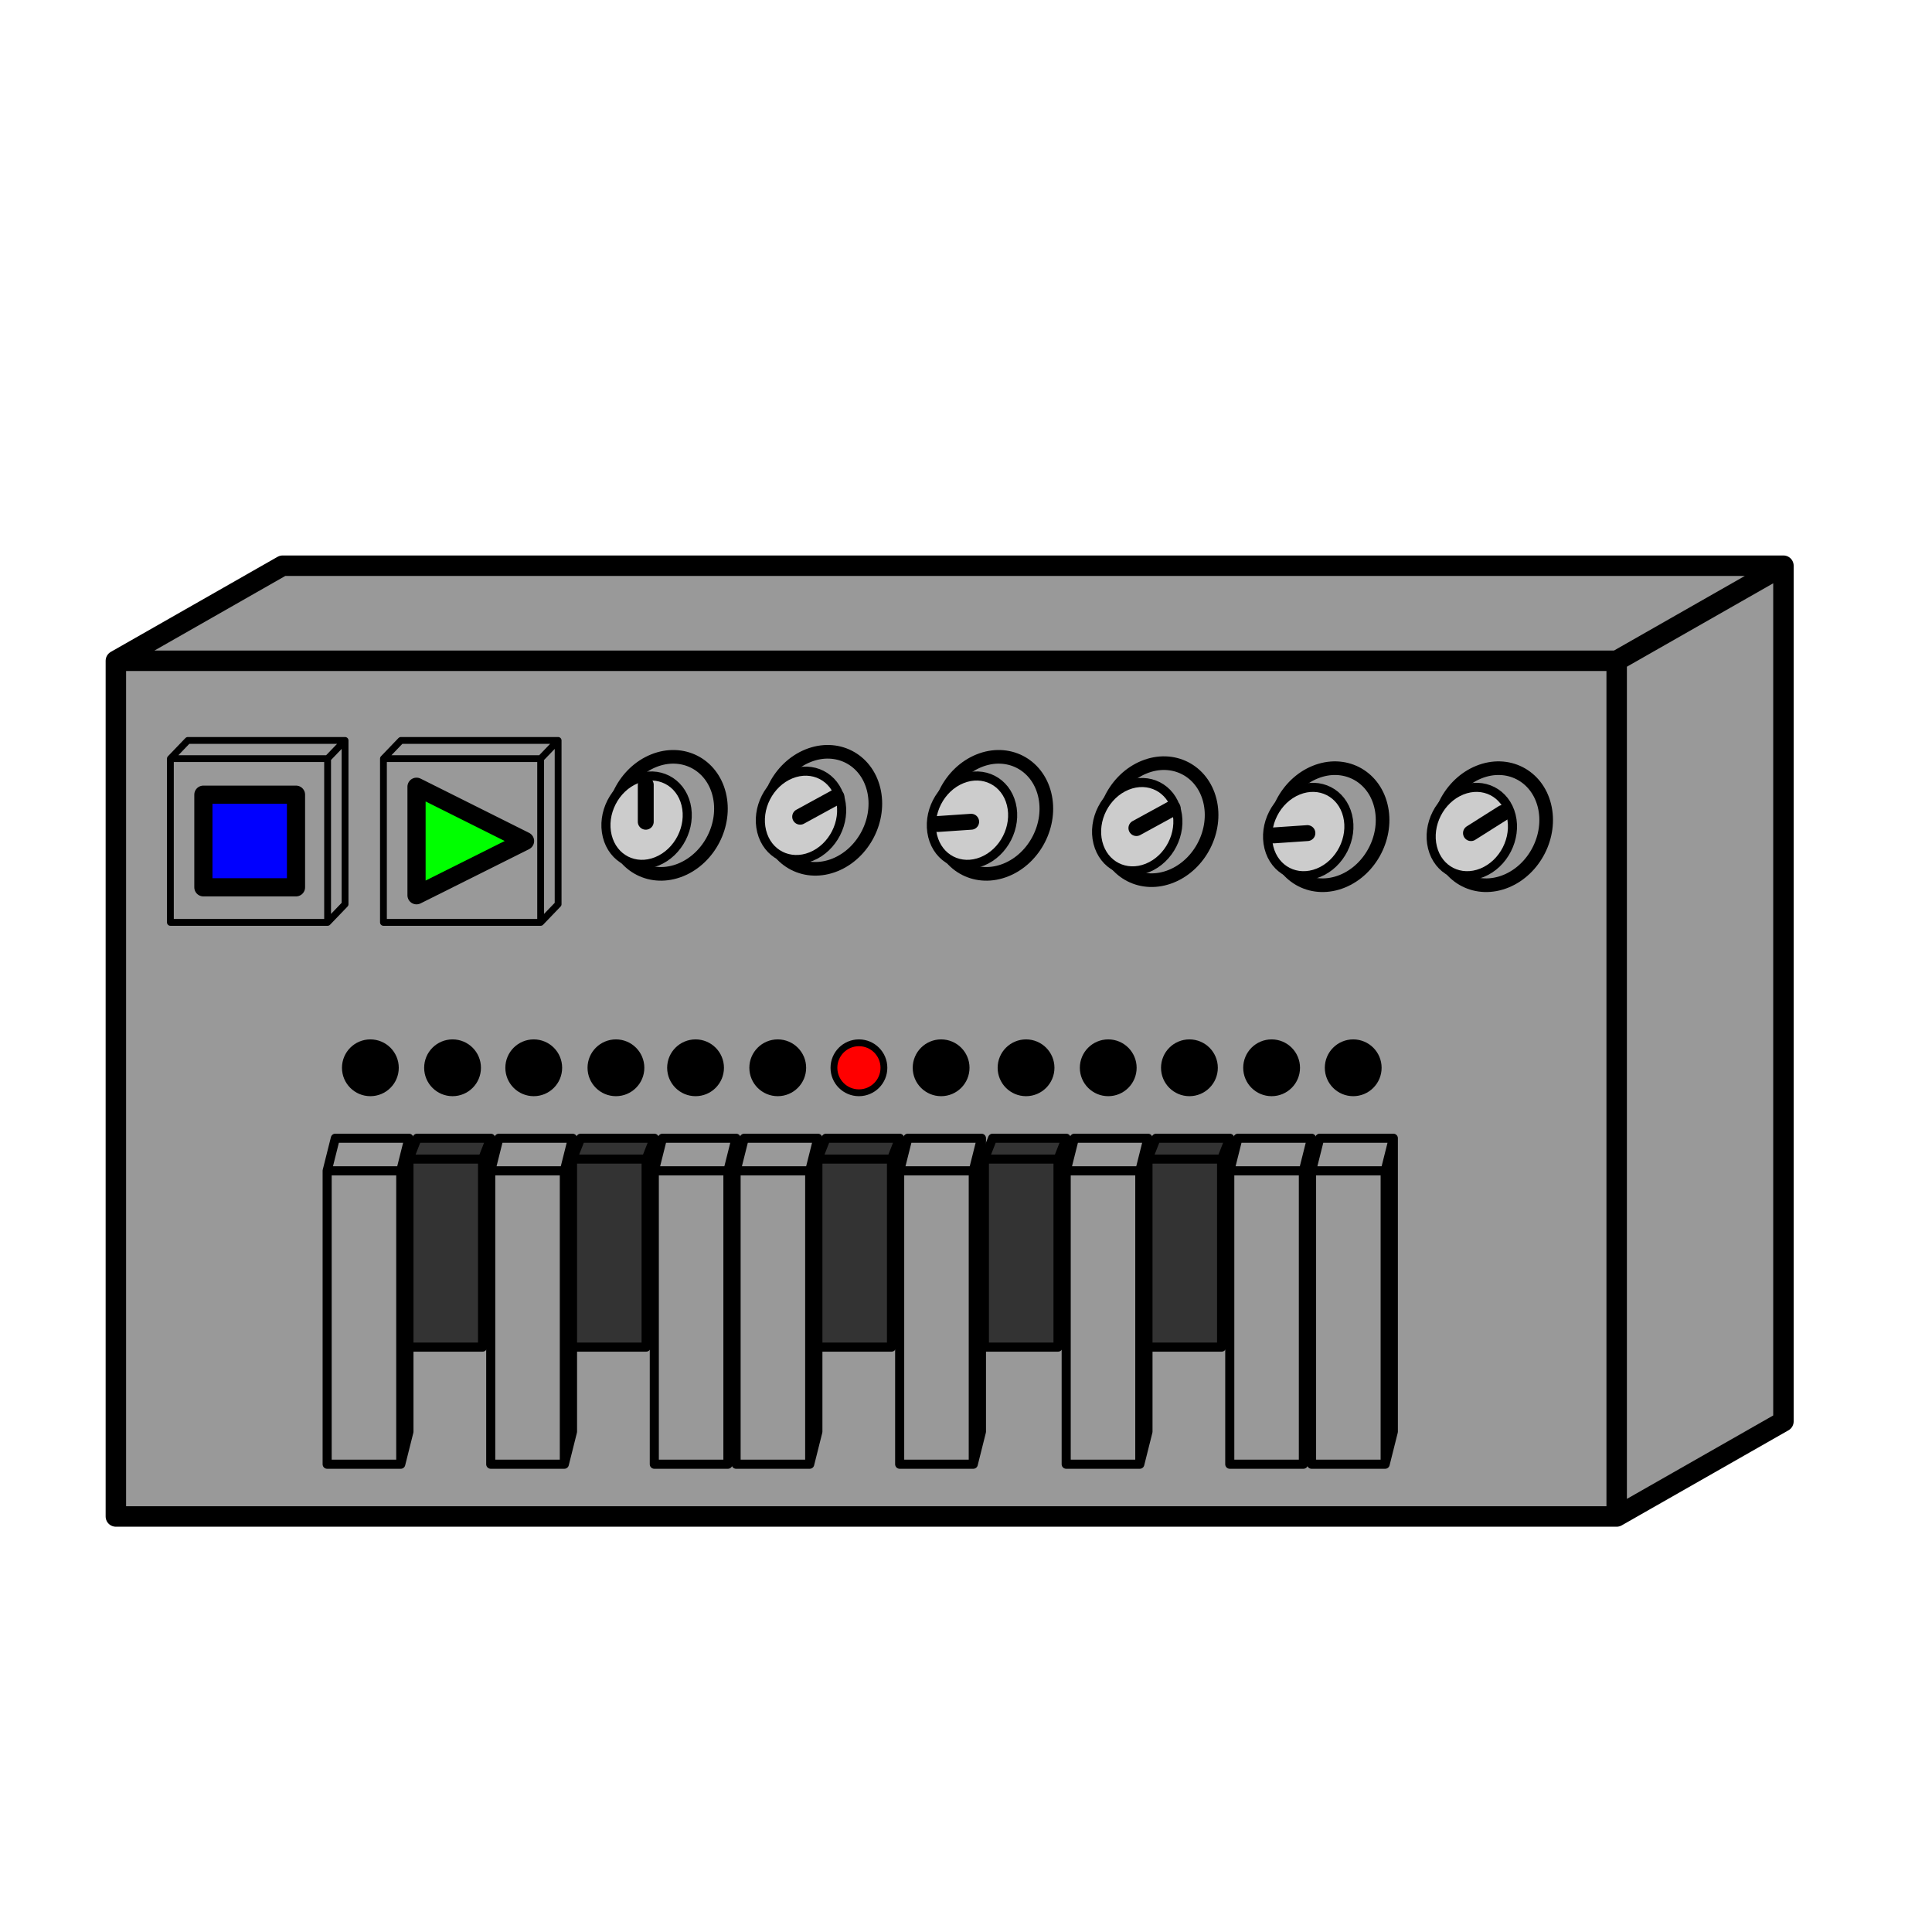 <?xml version="1.0" encoding="UTF-8" standalone="no"?>
<!DOCTYPE svg PUBLIC "-//W3C//DTD SVG 1.1//EN" "http://www.w3.org/Graphics/SVG/1.1/DTD/svg11.dtd">
<svg xmlns="http://www.w3.org/2000/svg" version="1.1" xmlns:dc="http://purl.org/dc/elements/1.1/" xmlns:xl="http://www.w3.org/1999/xlink" viewBox="0 0 850.394 850.394" width="850.394" height="850.394">
  <defs/>
  <g id="synthesiser" fill="none" stroke-opacity="1" fill-opacity="1" stroke-dasharray="none" stroke="none">
    <title>synthesiser</title>
    <g id="synthesiser: Layer 1">
      <title>Layer 1</title>
      <g id="Graphic_2">
        <path d="M 51 667.5 L 51 290.85 L 124.4 249 L 785 249 L 785 625.65 L 711.6 667.5 Z" fill="#999"/>
        <path d="M 51 667.5 L 51 290.85 L 124.4 249 L 785 249 L 785 625.65 L 711.6 667.5 L 51 667.5 M 51 290.85 L 711.6 290.85 L 785 249 M 711.6 290.85 L 711.6 667.5" stroke="black" stroke-linecap="round" stroke-linejoin="round" stroke-width="9"/>
      </g>
      <g id="Graphic_4">
        <path d="M 75 406 L 75 333.919 L 82.689 325.91 L 151.886 325.91 L 151.886 397.991 L 144.197 406 Z" fill="#999"/>
        <path d="M 75 406 L 75 333.919 L 82.689 325.91 L 151.886 325.91 L 151.886 397.991 L 144.197 406 L 75 406 M 75 333.919 L 144.197 333.919 L 151.886 325.91 M 144.197 333.919 L 144.197 406" stroke="black" stroke-linecap="round" stroke-linejoin="round" stroke-width="3"/>
      </g>
      <g id="Graphic_5">
        <path d="M 168.778 406 L 168.778 333.919 L 176.466 325.91 L 245.664 325.91 L 245.664 397.991 L 237.975 406 Z" fill="#999"/>
        <path d="M 168.778 406 L 168.778 333.919 L 176.466 325.91 L 245.664 325.91 L 245.664 397.991 L 237.975 406 L 168.778 406 M 168.778 333.919 L 237.975 333.919 L 245.664 325.91 M 237.975 333.919 L 237.975 406" stroke="black" stroke-linecap="round" stroke-linejoin="round" stroke-width="3"/>
      </g>
      <g id="Graphic_3">
        <path d="M 183.339 346.297 L 231.102 370.178 L 183.339 394.059 Z" fill="lime"/>
        <path d="M 183.339 346.297 L 231.102 370.178 L 183.339 394.059 Z" stroke="black" stroke-linecap="round" stroke-linejoin="round" stroke-width="8"/>
      </g>
      <g id="Graphic_10">
        <rect x="89.521" y="349.795" width="40.767" height="40.767" fill="blue"/>
        <rect x="89.521" y="349.795" width="40.767" height="40.767" stroke="black" stroke-linecap="round" stroke-linejoin="round" stroke-width="8"/>
      </g>
      <g id="Graphic_11">
        <path d="M 144 644.5 L 144 515.35 L 147.6 501 L 180 501 L 180 630.15 L 176.4 644.5 Z" fill="#999"/>
        <path d="M 144 644.5 L 144 515.35 L 147.6 501 L 180 501 L 180 630.15 L 176.4 644.5 L 144 644.5 M 144 515.35 L 176.4 515.35 L 180 501 M 176.4 515.35 L 176.4 644.5" stroke="black" stroke-linecap="round" stroke-linejoin="round" stroke-width="4"/>
      </g>
      <g id="Graphic_12">
        <path d="M 180 592.95 L 180 510.195 L 183.6 501 L 216 501 L 216 583.755 L 212.4 592.95 Z" fill="#333"/>
        <path d="M 180 592.95 L 180 510.195 L 183.6 501 L 216 501 L 216 583.755 L 212.4 592.95 L 180 592.95 M 180 510.195 L 212.4 510.195 L 216 501 M 212.4 510.195 L 212.4 592.95" stroke="black" stroke-linecap="round" stroke-linejoin="round" stroke-width="4"/>
      </g>
      <g id="Graphic_13">
        <path d="M 216 644.5 L 216 515.35 L 219.6 501 L 252 501 L 252 630.15 L 248.4 644.5 Z" fill="#999"/>
        <path d="M 216 644.5 L 216 515.35 L 219.6 501 L 252 501 L 252 630.15 L 248.4 644.5 L 216 644.5 M 216 515.35 L 248.4 515.35 L 252 501 M 248.4 515.35 L 248.4 644.5" stroke="black" stroke-linecap="round" stroke-linejoin="round" stroke-width="4"/>
      </g>
      <g id="Graphic_14">
        <path d="M 252 592.95 L 252 510.195 L 255.6 501 L 288 501 L 288 583.755 L 284.4 592.95 Z" fill="#333"/>
        <path d="M 252 592.95 L 252 510.195 L 255.6 501 L 288 501 L 288 583.755 L 284.4 592.95 L 252 592.95 M 252 510.195 L 284.4 510.195 L 288 501 M 284.4 510.195 L 284.4 592.95" stroke="black" stroke-linecap="round" stroke-linejoin="round" stroke-width="4"/>
      </g>
      <g id="Graphic_15">
        <path d="M 288 644.5 L 288 515.35 L 291.6 501 L 324 501 L 324 630.15 L 320.4 644.5 Z" fill="#999"/>
        <path d="M 288 644.5 L 288 515.35 L 291.6 501 L 324 501 L 324 630.15 L 320.4 644.5 L 288 644.5 M 288 515.35 L 320.4 515.35 L 324 501 M 320.4 515.35 L 320.4 644.5" stroke="black" stroke-linecap="round" stroke-linejoin="round" stroke-width="4"/>
      </g>
      <g id="Graphic_16">
        <path d="M 324 644.5 L 324 515.35 L 327.6 501 L 360 501 L 360 630.15 L 356.4 644.5 Z" fill="#999"/>
        <path d="M 324 644.5 L 324 515.35 L 327.6 501 L 360 501 L 360 630.15 L 356.4 644.5 L 324 644.5 M 324 515.35 L 356.4 515.35 L 360 501 M 356.4 515.35 L 356.4 644.5" stroke="black" stroke-linecap="round" stroke-linejoin="round" stroke-width="4"/>
      </g>
      <g id="Graphic_17">
        <path d="M 360 592.95 L 360 510.195 L 363.6 501 L 396 501 L 396 583.755 L 392.4 592.95 Z" fill="#333"/>
        <path d="M 360 592.95 L 360 510.195 L 363.6 501 L 396 501 L 396 583.755 L 392.4 592.95 L 360 592.95 M 360 510.195 L 392.4 510.195 L 396 501 M 392.4 510.195 L 392.4 592.95" stroke="black" stroke-linecap="round" stroke-linejoin="round" stroke-width="4"/>
      </g>
      <g id="Graphic_18">
        <path d="M 396 644.5 L 396 515.35 L 399.6 501 L 432 501 L 432 630.15 L 428.4 644.5 Z" fill="#999"/>
        <path d="M 396 644.5 L 396 515.35 L 399.6 501 L 432 501 L 432 630.15 L 428.4 644.5 L 396 644.5 M 396 515.35 L 428.4 515.35 L 432 501 M 428.4 515.35 L 428.4 644.5" stroke="black" stroke-linecap="round" stroke-linejoin="round" stroke-width="4"/>
      </g>
      <g id="Graphic_19">
        <path d="M 433.298 592.95 L 433.298 510.195 L 436.898 501 L 469.298 501 L 469.298 583.755 L 465.698 592.95 Z" fill="#333"/>
        <path d="M 433.298 592.95 L 433.298 510.195 L 436.898 501 L 469.298 501 L 469.298 583.755 L 465.698 592.95 L 433.298 592.95 M 433.298 510.195 L 465.698 510.195 L 469.298 501 M 465.698 510.195 L 465.698 592.95" stroke="black" stroke-linecap="round" stroke-linejoin="round" stroke-width="4"/>
      </g>
      <g id="Graphic_20">
        <path d="M 469.298 644.5 L 469.298 515.35 L 472.898 501 L 505.298 501 L 505.298 630.15 L 501.698 644.5 Z" fill="#999"/>
        <path d="M 469.298 644.5 L 469.298 515.35 L 472.898 501 L 505.298 501 L 505.298 630.15 L 501.698 644.5 L 469.298 644.5 M 469.298 515.35 L 501.698 515.35 L 505.298 501 M 501.698 515.35 L 501.698 644.5" stroke="black" stroke-linecap="round" stroke-linejoin="round" stroke-width="4"/>
      </g>
      <g id="Graphic_21">
        <path d="M 505.298 592.95 L 505.298 510.195 L 508.898 501 L 541.298 501 L 541.298 583.755 L 537.698 592.95 Z" fill="#333"/>
        <path d="M 505.298 592.95 L 505.298 510.195 L 508.898 501 L 541.298 501 L 541.298 583.755 L 537.698 592.95 L 505.298 592.95 M 505.298 510.195 L 537.698 510.195 L 541.298 501 M 537.698 510.195 L 537.698 592.95" stroke="black" stroke-linecap="round" stroke-linejoin="round" stroke-width="4"/>
      </g>
      <g id="Graphic_22">
        <path d="M 541.298 644.5 L 541.298 515.35 L 544.898 501 L 577.298 501 L 577.298 630.15 L 573.698 644.5 Z" fill="#999"/>
        <path d="M 541.298 644.5 L 541.298 515.35 L 544.898 501 L 577.298 501 L 577.298 630.15 L 573.698 644.5 L 541.298 644.5 M 541.298 515.35 L 573.698 515.35 L 577.298 501 M 573.698 515.35 L 573.698 644.5" stroke="black" stroke-linecap="round" stroke-linejoin="round" stroke-width="4"/>
      </g>
      <g id="Graphic_23">
        <path d="M 577.298 644.5 L 577.298 515.35 L 580.898 501 L 613.298 501 L 613.298 630.15 L 609.698 644.5 Z" fill="#999"/>
        <path d="M 577.298 644.5 L 577.298 515.35 L 580.898 501 L 613.298 501 L 613.298 630.15 L 609.698 644.5 L 577.298 644.5 M 577.298 515.35 L 609.698 515.35 L 613.298 501 M 609.698 515.35 L 609.698 644.5" stroke="black" stroke-linecap="round" stroke-linejoin="round" stroke-width="4"/>
      </g>
      <g id="Graphic_27">
        <circle cx="163.022" cy="470" r="11" fill="black"/>
        <circle cx="163.022" cy="470" r="11" stroke="black" stroke-linecap="round" stroke-linejoin="round" stroke-width="3"/>
      </g>
      <g id="Graphic_28">
        <circle cx="199.199" cy="470" r="11" fill="black"/>
        <circle cx="199.199" cy="470" r="11" stroke="black" stroke-linecap="round" stroke-linejoin="round" stroke-width="3"/>
      </g>
      <g id="Graphic_29">
        <circle cx="234.934" cy="470" r="11" fill="black"/>
        <circle cx="234.934" cy="470" r="11" stroke="black" stroke-linecap="round" stroke-linejoin="round" stroke-width="3"/>
      </g>
      <g id="Graphic_30">
        <circle cx="271.111" cy="470" r="11" fill="black"/>
        <circle cx="271.111" cy="470" r="11" stroke="black" stroke-linecap="round" stroke-linejoin="round" stroke-width="3"/>
      </g>
      <g id="Graphic_31">
        <circle cx="306.157" cy="470" r="11" fill="black"/>
        <circle cx="306.157" cy="470" r="11" stroke="black" stroke-linecap="round" stroke-linejoin="round" stroke-width="3"/>
      </g>
      <g id="Graphic_32">
        <circle cx="342.333" cy="470" r="11" fill="black"/>
        <circle cx="342.333" cy="470" r="11" stroke="black" stroke-linecap="round" stroke-linejoin="round" stroke-width="3"/>
      </g>
      <g id="Graphic_33">
        <circle cx="378.069" cy="470" r="11" fill="red"/>
        <circle cx="378.069" cy="470" r="11" stroke="black" stroke-linecap="round" stroke-linejoin="round" stroke-width="3"/>
      </g>
      <g id="Graphic_34">
        <circle cx="414.245" cy="470" r="11" fill="black"/>
        <circle cx="414.245" cy="470" r="11" stroke="black" stroke-linecap="round" stroke-linejoin="round" stroke-width="3"/>
      </g>
      <g id="Graphic_35">
        <circle cx="451.627" cy="470" r="11" fill="black"/>
        <circle cx="451.627" cy="470" r="11" stroke="black" stroke-linecap="round" stroke-linejoin="round" stroke-width="3"/>
      </g>
      <g id="Graphic_36">
        <circle cx="487.804" cy="470" r="11" fill="black"/>
        <circle cx="487.804" cy="470" r="11" stroke="black" stroke-linecap="round" stroke-linejoin="round" stroke-width="3"/>
      </g>
      <g id="Graphic_37">
        <circle cx="523.539" cy="470" r="11" fill="black"/>
        <circle cx="523.539" cy="470" r="11" stroke="black" stroke-linecap="round" stroke-linejoin="round" stroke-width="3"/>
      </g>
      <g id="Graphic_38">
        <circle cx="559.716" cy="470" r="11" fill="black"/>
        <circle cx="559.716" cy="470" r="11" stroke="black" stroke-linecap="round" stroke-linejoin="round" stroke-width="3"/>
      </g>
      <g id="Graphic_39">
        <circle cx="595.632" cy="470" r="11" fill="black"/>
        <circle cx="595.632" cy="470" r="11" stroke="black" stroke-linecap="round" stroke-linejoin="round" stroke-width="3"/>
      </g>
      <g id="Graphic_45">
        <path d="M 287.668 334.867 C 300.335 329.735 313.273 336.327 316.566 349.591 C 319.859 362.855 312.261 377.768 299.594 382.9 C 286.928 388.032 273.99 381.44 270.697 368.176 C 267.404 354.912 275.002 339.999 287.668 334.867" fill="#999"/>
        <path d="M 287.668 334.867 C 300.335 329.735 313.273 336.327 316.566 349.591 C 319.859 362.855 312.261 377.768 299.594 382.9 C 286.928 388.032 273.99 381.44 270.697 368.176 C 267.404 354.912 275.002 339.999 287.668 334.867" stroke="black" stroke-linecap="round" stroke-linejoin="round" stroke-width="6"/>
      </g>
      <g id="Graphic_43">
        <path d="M 280.103 342.876 C 289.669 339 299.44 343.978 301.927 353.996 C 304.414 364.013 298.675 375.276 289.109 379.151 C 279.543 383.027 269.772 378.049 267.285 368.031 C 264.798 358.014 270.537 346.752 280.103 342.876" fill="#ccc"/>
        <path d="M 280.103 342.876 C 289.669 339 299.44 343.978 301.927 353.996 C 304.414 364.013 298.675 375.276 289.109 379.151 C 279.543 383.027 269.772 378.049 267.285 368.031 C 264.798 358.014 270.537 346.752 280.103 342.876" stroke="black" stroke-linecap="round" stroke-linejoin="round" stroke-width="4"/>
      </g>
      <g id="Line_46">
        <line x1="284.237" y1="361.7" x2="284.237" y2="345.448" stroke="black" stroke-linecap="round" stroke-linejoin="round" stroke-width="7"/>
      </g>
      <g id="Graphic_47">
        <path d="M 355.634 332.651 C 368.3 327.519 381.238 334.111 384.531 347.375 C 387.824 360.639 380.226 375.551 367.559 380.683 C 354.893 385.815 341.955 379.223 338.662 365.959 C 335.369 352.696 342.967 337.783 355.634 332.651" fill="#999"/>
        <path d="M 355.634 332.651 C 368.3 327.519 381.238 334.111 384.531 347.375 C 387.824 360.639 380.226 375.551 367.559 380.683 C 354.893 385.815 341.955 379.223 338.662 365.959 C 335.369 352.696 342.967 337.783 355.634 332.651" stroke="black" stroke-linecap="round" stroke-linejoin="round" stroke-width="6"/>
      </g>
      <g id="Graphic_48">
        <path d="M 348.068 340.746 C 357.634 336.87 367.405 341.848 369.892 351.866 C 372.379 361.883 366.641 373.145 357.075 377.021 C 347.508 380.897 337.737 375.918 335.25 365.901 C 332.763 355.884 338.502 344.621 348.068 340.746" fill="#ccc"/>
        <path d="M 348.068 340.746 C 357.634 336.87 367.405 341.848 369.892 351.866 C 372.379 361.883 366.641 373.145 357.075 377.021 C 347.508 380.897 337.737 375.918 335.25 365.901 C 332.763 355.884 338.502 344.621 348.068 340.746" stroke="black" stroke-linecap="round" stroke-linejoin="round" stroke-width="4"/>
      </g>
      <g id="Line_49">
        <line x1="352.202" y1="359.484" x2="368.173" y2="350.754" stroke="black" stroke-linecap="round" stroke-linejoin="round" stroke-width="7"/>
      </g>
      <g id="Graphic_50">
        <path d="M 430.901 334.867 C 443.567 329.735 456.505 336.327 459.798 349.591 C 463.092 362.855 455.493 377.768 442.827 382.9 C 430.161 388.032 417.223 381.44 413.93 368.176 C 410.636 354.912 418.235 339.999 430.901 334.867" fill="#999"/>
        <path d="M 430.901 334.867 C 443.567 329.735 456.505 336.327 459.798 349.591 C 463.092 362.855 455.493 377.768 442.827 382.9 C 430.161 388.032 417.223 381.44 413.93 368.176 C 410.636 354.912 418.235 339.999 430.901 334.867" stroke="black" stroke-linecap="round" stroke-linejoin="round" stroke-width="6"/>
      </g>
      <g id="Graphic_51">
        <path d="M 423.335 342.876 C 432.901 339 442.672 343.978 445.159 353.996 C 447.647 364.013 441.908 375.276 432.342 379.151 C 422.776 383.027 413.005 378.049 410.518 368.031 C 408.031 358.014 413.769 346.752 423.335 342.876" fill="#ccc"/>
        <path d="M 423.335 342.876 C 432.901 339 442.672 343.978 445.159 353.996 C 447.647 364.013 441.908 375.276 432.342 379.151 C 422.776 383.027 413.005 378.049 410.518 368.031 C 408.031 358.014 413.769 346.752 423.335 342.876" stroke="black" stroke-linecap="round" stroke-linejoin="round" stroke-width="4"/>
      </g>
      <g id="Line_52">
        <line x1="427.469" y1="361.7" x2="412.716" y2="362.705" stroke="black" stroke-linecap="round" stroke-linejoin="round" stroke-width="7"/>
      </g>
      <g id="Graphic_53">
        <path d="M 503.634 337.651 C 516.3 332.519 529.238 339.111 532.531 352.375 C 535.824 365.639 528.226 380.551 515.559 385.683 C 502.893 390.815 489.955 384.223 486.662 370.959 C 483.369 357.696 490.967 342.783 503.634 337.651" fill="#999"/>
        <path d="M 503.634 337.651 C 516.3 332.519 529.238 339.111 532.531 352.375 C 535.824 365.639 528.226 380.551 515.559 385.683 C 502.893 390.815 489.955 384.223 486.662 370.959 C 483.369 357.696 490.967 342.783 503.634 337.651" stroke="black" stroke-linecap="round" stroke-linejoin="round" stroke-width="6"/>
      </g>
      <g id="Graphic_54">
        <path d="M 496.068 345.746 C 505.634 341.87 515.405 346.848 517.892 356.866 C 520.379 366.883 514.641 378.145 505.075 382.021 C 495.508 385.897 485.737 380.918 483.25 370.901 C 480.763 360.884 486.502 349.621 496.068 345.746" fill="#ccc"/>
        <path d="M 496.068 345.746 C 505.634 341.87 515.405 346.848 517.892 356.866 C 520.379 366.883 514.641 378.145 505.075 382.021 C 495.508 385.897 485.737 380.918 483.25 370.901 C 480.763 360.884 486.502 349.621 496.068 345.746" stroke="black" stroke-linecap="round" stroke-linejoin="round" stroke-width="4"/>
      </g>
      <g id="Line_55">
        <line x1="500.202" y1="364.484" x2="516.173" y2="355.754" stroke="black" stroke-linecap="round" stroke-linejoin="round" stroke-width="7"/>
      </g>
      <g id="Graphic_56">
        <path d="M 578.901 339.867 C 591.567 334.735 604.505 341.327 607.798 354.591 C 611.092 367.855 603.493 382.768 590.827 387.9 C 578.16 393.032 565.223 386.44 561.93 373.176 C 558.636 359.912 566.235 344.999 578.901 339.867" fill="#999"/>
        <path d="M 578.901 339.867 C 591.567 334.735 604.505 341.327 607.798 354.591 C 611.092 367.855 603.493 382.768 590.827 387.9 C 578.16 393.032 565.223 386.44 561.93 373.176 C 558.636 359.912 566.235 344.999 578.901 339.867" stroke="black" stroke-linecap="round" stroke-linejoin="round" stroke-width="6"/>
      </g>
      <g id="Graphic_57">
        <path d="M 571.335 347.876 C 580.901 344 590.672 348.978 593.159 358.996 C 595.647 369.013 589.908 380.276 580.342 384.151 C 570.776 388.027 561.005 383.049 558.518 373.031 C 556.031 363.014 561.769 351.752 571.335 347.876" fill="#ccc"/>
        <path d="M 571.335 347.876 C 580.901 344 590.672 348.978 593.159 358.996 C 595.647 369.013 589.908 380.276 580.342 384.151 C 570.776 388.027 561.005 383.049 558.518 373.031 C 556.031 363.014 561.769 351.752 571.335 347.876" stroke="black" stroke-linecap="round" stroke-linejoin="round" stroke-width="4"/>
      </g>
      <g id="Line_58">
        <line x1="575.469" y1="366.7" x2="560.716" y2="367.705" stroke="black" stroke-linecap="round" stroke-linejoin="round" stroke-width="7"/>
      </g>
      <g id="Graphic_61">
        <path d="M 650.901 339.867 C 663.567 334.735 676.505 341.327 679.798 354.591 C 683.092 367.855 675.493 382.768 662.827 387.9 C 650.16 393.032 637.223 386.44 633.93 373.176 C 630.636 359.912 638.235 344.999 650.901 339.867" fill="#999"/>
        <path d="M 650.901 339.867 C 663.567 334.735 676.505 341.327 679.798 354.591 C 683.092 367.855 675.493 382.768 662.827 387.9 C 650.16 393.032 637.223 386.44 633.93 373.176 C 630.636 359.912 638.235 344.999 650.901 339.867" stroke="black" stroke-linecap="round" stroke-linejoin="round" stroke-width="6"/>
      </g>
      <g id="Graphic_62">
        <path d="M 643.335 347.876 C 652.901 344 662.672 348.978 665.159 358.996 C 667.647 369.013 661.908 380.276 652.342 384.151 C 642.776 388.027 633.005 383.049 630.518 373.031 C 628.031 363.014 633.769 351.752 643.335 347.876" fill="#ccc"/>
        <path d="M 643.335 347.876 C 652.901 344 662.672 348.978 665.159 358.996 C 667.647 369.013 661.908 380.276 652.342 384.151 C 642.776 388.027 633.005 383.049 630.518 373.031 C 628.031 363.014 633.769 351.752 643.335 347.876" stroke="black" stroke-linecap="round" stroke-linejoin="round" stroke-width="4"/>
      </g>
      <g id="Line_63">
        <line x1="647.469" y1="366.7" x2="661.5" y2="357.833" stroke="black" stroke-linecap="round" stroke-linejoin="round" stroke-width="7"/>
      </g>
    </g>
  </g>
</svg>
